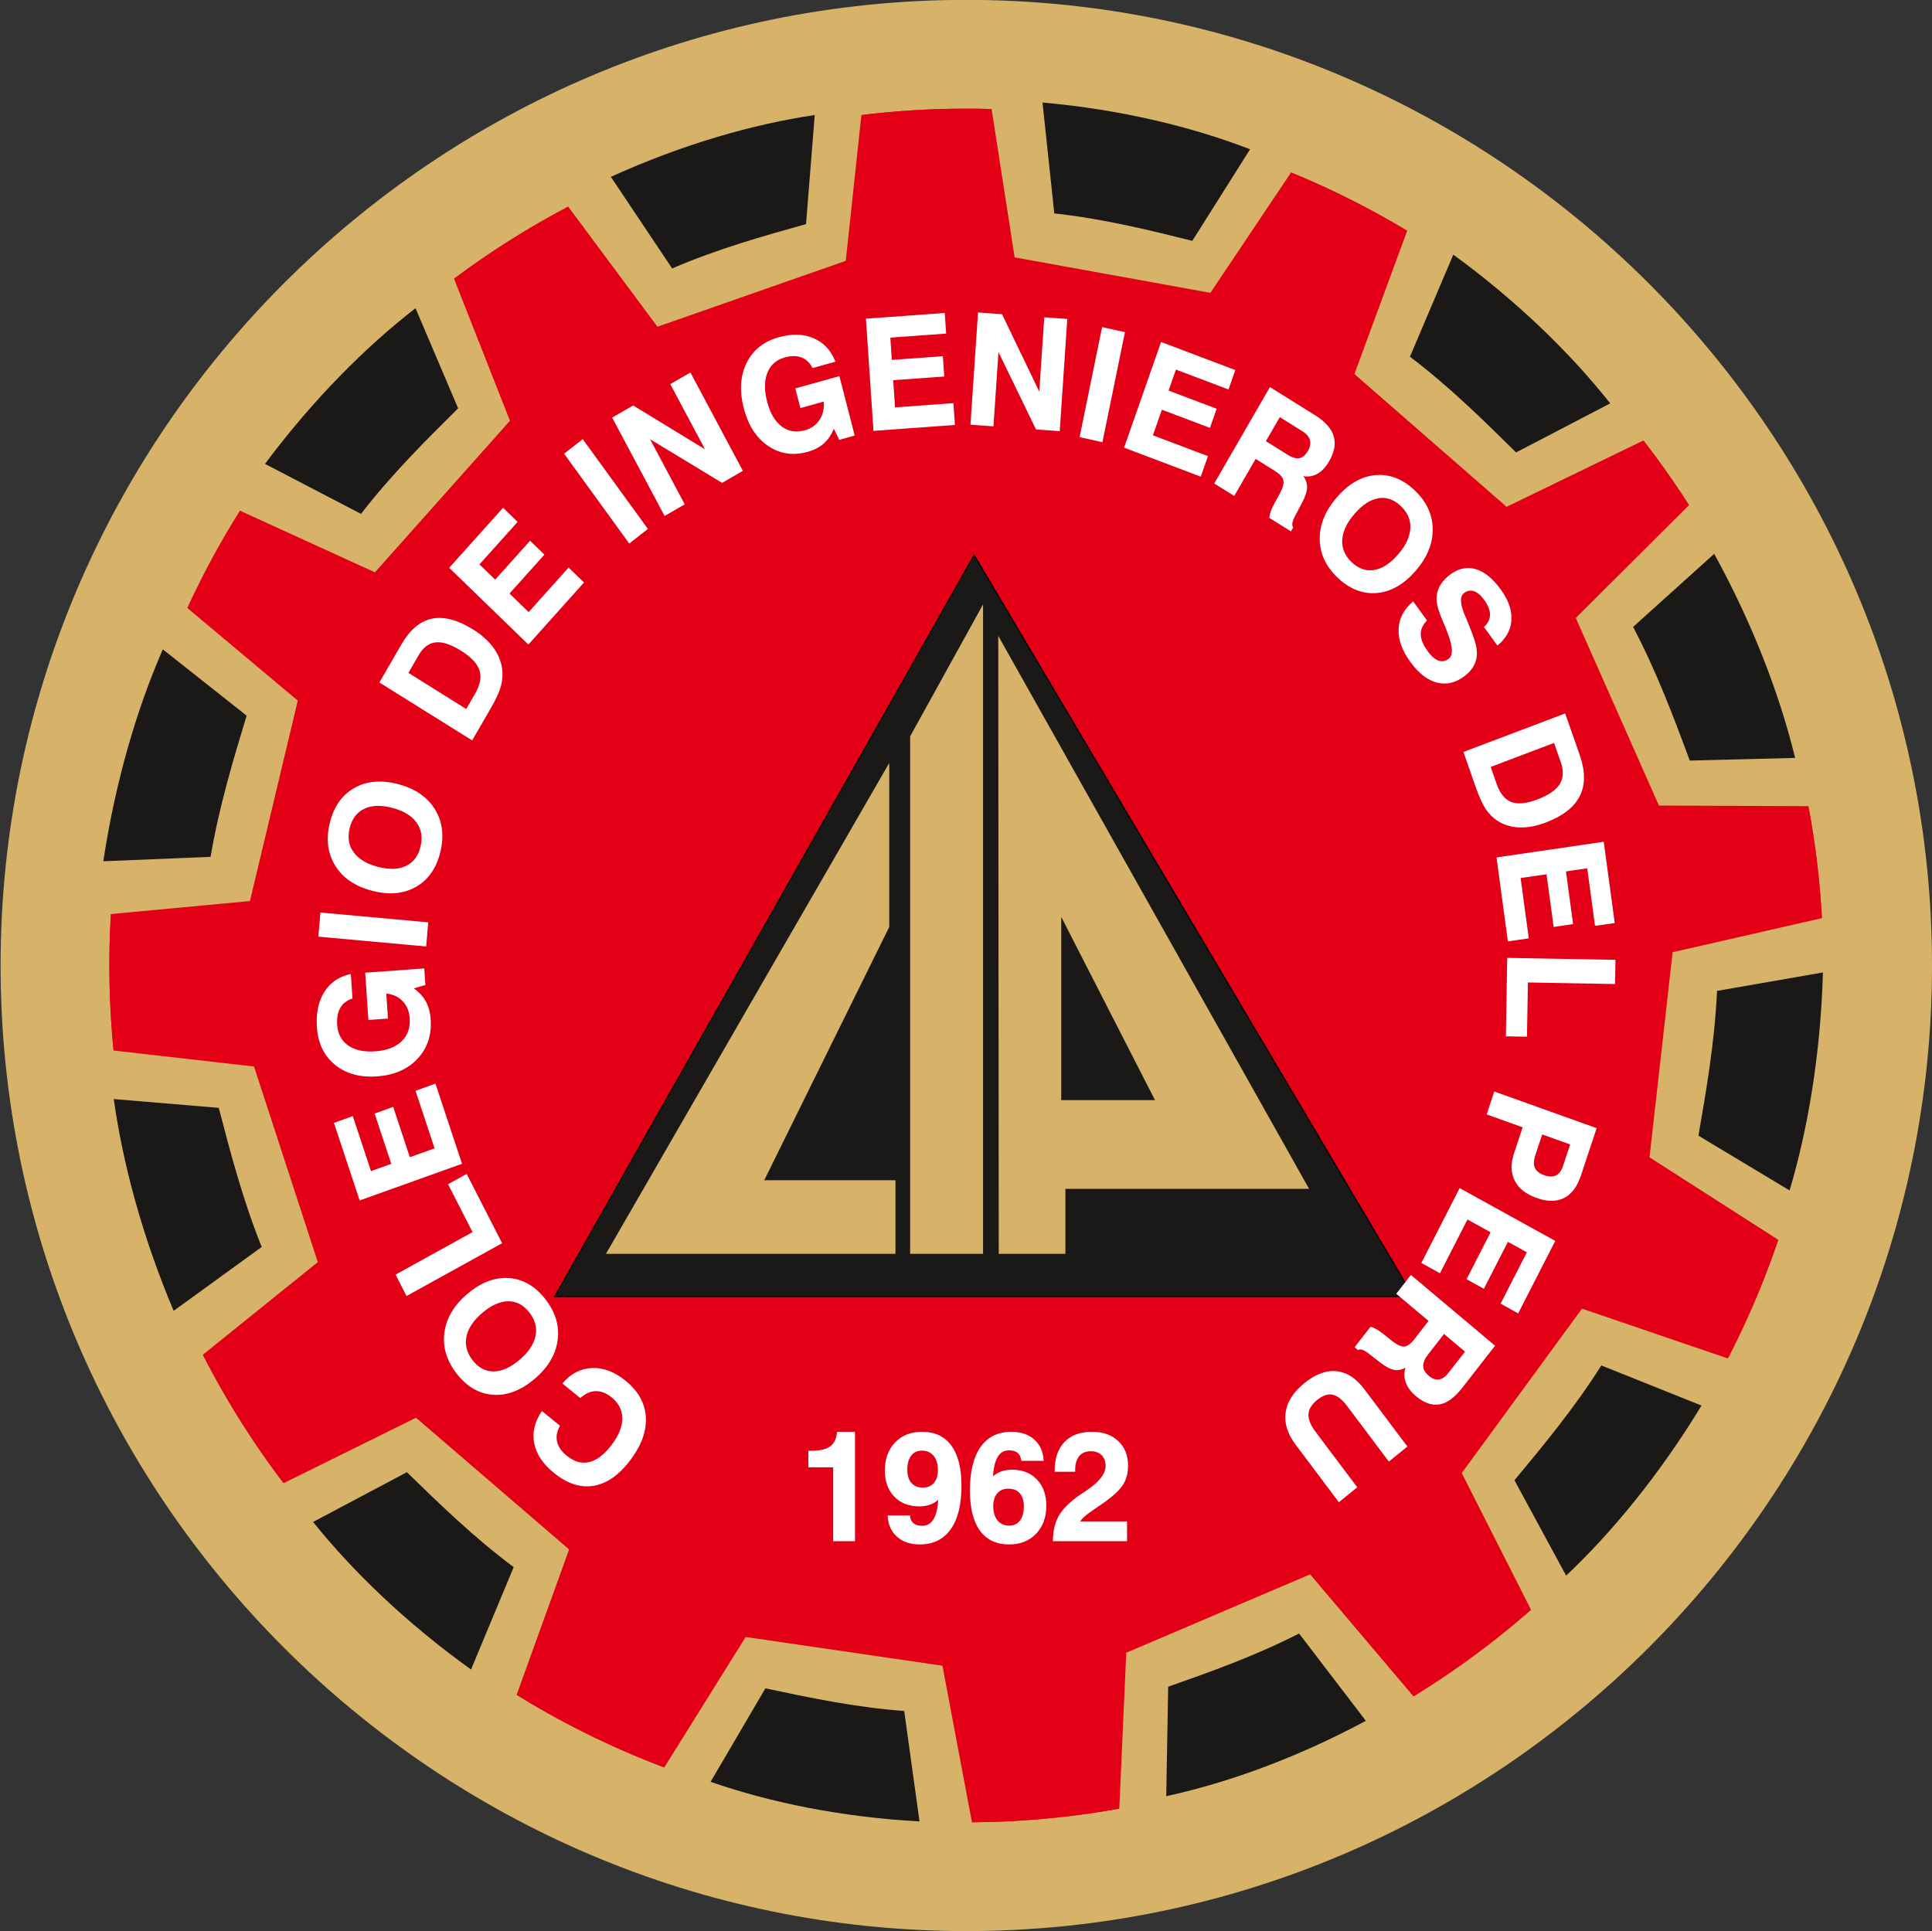 <?xml version="1.0" encoding="UTF-8"?>
<svg xmlns="http://www.w3.org/2000/svg" xmlns:xlink="http://www.w3.org/1999/xlink" width="311.3pt" height="311.2pt" viewBox="0 0 311.3 311.2" version="1.1">
<rect x="0" y="0" width="311.3" height="311.2" fill="#333333" stroke="none"/>
<defs>
<clipPath id="clip1">
  <path d="M 0 0 L 311.301 0 L 311.301 311.199 L 0 311.199 Z M 0 0 "/>
</clipPath>
</defs>
<g id="surface1">
<g clip-path="url(#clip1)" clip-rule="nonzero">
<path style=" stroke:none;fill-rule:evenodd;fill:rgb(84.375%,70.117%,41.185%);fill-opacity:1;" d="M 155.699 -0.02 C 241.402 -0.02 311.301 69.879 311.301 155.582 C 311.301 241.289 241.402 311.188 155.699 311.188 C 69.992 311.188 0.094 241.289 0.094 155.582 C 0.094 69.879 69.992 -0.02 155.699 -0.02 Z M 155.699 -0.02 "/>
</g>
<path style=" stroke:none;fill-rule:evenodd;fill:rgb(89.062%,0%,8.617%);fill-opacity:1;" d="M 155.695 17.512 C 231.953 17.512 293.77 79.328 293.77 155.582 C 293.77 231.84 231.953 293.656 155.695 293.656 C 79.441 293.656 17.625 231.84 17.625 155.582 C 17.625 79.328 79.441 17.512 155.695 17.512 Z M 155.695 17.512 "/>
<path style=" stroke:none;fill-rule:evenodd;fill:rgb(89.062%,0%,8.617%);fill-opacity:1;" d="M 155.699 17.512 C 231.746 17.512 293.77 79.535 293.77 155.586 C 293.77 231.629 231.746 293.656 155.699 293.656 C 79.648 293.656 17.625 231.629 17.625 155.586 C 17.625 79.535 79.648 17.512 155.699 17.512 Z M 155.699 17.512 "/>
<path style="fill-rule:evenodd;fill:rgb(10.594%,9.813%,9.424%);fill-opacity:1;stroke-width:2;stroke-linecap:butt;stroke-linejoin:miter;stroke:rgb(0%,0%,0%);stroke-opacity:1;stroke-miterlimit:4;" d="M 1569.609 2217.312 L 893.906 1022.742 L 2277.266 1022.742 Z M 1569.609 2217.312 " transform="matrix(0.1,0,0,-0.1,0,311.2)"/>
<path style=" stroke:none;fill-rule:evenodd;fill:rgb(84.375%,70.117%,41.185%);fill-opacity:1;" d="M 160.926 202.055 L 171.664 202.055 L 171.664 191.582 L 210.934 191.582 L 160.848 102.469 Z M 170.996 147.75 L 170.996 177.285 L 186.102 177.285 Z M 158.398 97.395 L 158.398 202.055 L 146.648 202.055 L 146.648 118.664 Z M 143.281 149.375 L 143.281 122.957 L 97.633 202.055 L 144.285 202.055 L 144.285 190.188 L 123.141 190.188 Z M 143.281 149.375 "/>
<path style=" stroke:none;fill-rule:evenodd;fill:rgb(84.375%,70.117%,41.185%);fill-opacity:1;" d="M 120.148 263.797 L 106.496 285.68 C 122.164 291.676 139.332 295.059 156.742 294.383 L 151.855 268.426 Z M 120.148 263.797 "/>
<path style=" stroke:none;fill-rule:evenodd;fill:rgb(10.594%,9.813%,9.424%);fill-opacity:1;" d="M 123.324 272.07 L 114.496 287.137 C 123.945 290.422 135.434 292.82 148.16 293.52 L 145.695 275.723 C 137.758 275.133 130.266 273.543 123.324 272.07 Z M 123.324 272.07 "/>
<path style=" stroke:none;fill-rule:evenodd;fill:rgb(84.375%,70.117%,41.185%);fill-opacity:1;" d="M 181.473 266.332 L 180.305 292.387 C 196.738 289.348 213.207 283.27 227.91 273.555 L 211.098 253.703 Z M 181.473 266.332 "/>
<path style=" stroke:none;fill-rule:evenodd;fill:rgb(10.594%,9.813%,9.424%);fill-opacity:1;" d="M 188.227 271.809 L 187.914 289.449 C 197.672 287.332 208.754 283.379 220.082 277.309 L 209.316 263.234 C 202.18 266.887 194.938 269.441 188.227 271.809 Z M 188.227 271.809 "/>
<path style=" stroke:none;fill-rule:evenodd;fill:rgb(84.375%,70.117%,41.185%);fill-opacity:1;" d="M 235.527 237.375 L 247.219 260.453 C 259.906 249.176 271.141 235.262 279.082 219.145 L 254.906 210.887 Z M 235.527 237.375 "/>
<path style=" stroke:none;fill-rule:evenodd;fill:rgb(10.594%,9.813%,9.424%);fill-opacity:1;" d="M 244.02 238.539 L 252.348 253.91 C 259.727 246.945 267.355 237.699 274.164 226.5 L 258.02 220.039 C 253.648 226.949 248.648 232.965 244.02 238.539 Z M 244.02 238.539 "/>
<path style=" stroke:none;fill-rule:evenodd;fill:rgb(84.375%,70.117%,41.185%);fill-opacity:1;" d="M 265.781 186.496 L 287.141 200.184 C 292.547 183.766 295.41 165.848 294.359 147.773 L 269.508 153.445 Z M 265.781 186.496 "/>
<path style=" stroke:none;fill-rule:evenodd;fill:rgb(10.594%,9.813%,9.424%);fill-opacity:1;" d="M 273.664 183.008 L 288.355 191.84 C 291.301 181.941 293.344 169.949 293.727 156.707 L 276.664 159.68 C 276.281 167.941 274.922 175.762 273.664 183.008 Z M 273.664 183.008 "/>
<path style=" stroke:none;fill-rule:evenodd;fill:rgb(84.375%,70.117%,41.185%);fill-opacity:1;" d="M 267.301 129.812 L 292.395 129.914 C 288.773 112.977 282.227 96.133 272.266 81.277 L 253.902 99.586 Z M 267.301 129.812 "/>
<path style=" stroke:none;fill-rule:evenodd;fill:rgb(10.594%,9.813%,9.424%);fill-opacity:1;" d="M 272.277 122.562 L 289.246 122.137 C 286.797 112.094 282.523 100.754 276.207 89.246 L 263.137 101.027 C 266.953 108.285 269.719 115.695 272.277 122.562 Z M 272.277 122.562 "/>
<path style=" stroke:none;fill-rule:evenodd;fill:rgb(84.375%,70.117%,41.185%);fill-opacity:1;" d="M 242.754 81.672 L 265.492 70.645 C 255.27 56.93 242.441 44.598 227.332 35.574 L 218.234 60.273 Z M 242.754 81.672 "/>
<path style=" stroke:none;fill-rule:evenodd;fill:rgb(10.594%,9.813%,9.424%);fill-opacity:1;" d="M 244.281 72.91 L 259.453 65.004 C 253.117 57.008 244.602 48.645 234.168 41.035 L 227.18 57.484 C 233.609 62.355 239.148 67.836 244.281 72.91 Z M 244.281 72.91 "/>
<path style=" stroke:none;fill-rule:evenodd;fill:rgb(84.375%,70.117%,41.185%);fill-opacity:1;" d="M 195.027 47.188 L 209.371 25.785 C 193.902 19.254 176.852 15.281 159.43 15.363 L 163.488 41.473 Z M 195.027 47.188 "/>
<path style=" stroke:none;fill-rule:evenodd;fill:rgb(10.594%,9.813%,9.424%);fill-opacity:1;" d="M 192.117 38.812 L 201.422 24.055 C 192.082 20.445 180.676 17.656 167.977 16.52 L 169.875 34.391 C 177.789 35.25 185.23 37.098 192.117 38.812 Z M 192.117 38.812 "/>
<path style=" stroke:none;fill-rule:evenodd;fill:rgb(84.375%,70.117%,41.185%);fill-opacity:1;" d="M 136.277 42.031 L 139.055 16.109 C 122.465 18.043 105.656 23.012 90.383 31.723 L 105.934 52.652 Z M 136.277 42.031 "/>
<path style=" stroke:none;fill-rule:evenodd;fill:rgb(10.594%,9.813%,9.424%);fill-opacity:1;" d="M 129.875 36.113 L 131.277 18.535 C 121.41 19.996 110.105 23.199 98.426 28.496 L 108.301 43.262 C 115.648 40.094 123.035 38.027 129.875 36.113 Z M 129.875 36.113 "/>
<path style=" stroke:none;fill-rule:evenodd;fill:rgb(84.375%,70.117%,41.185%);fill-opacity:1;" d="M 82.164 67.809 L 72.668 43.668 C 58.992 53.617 46.52 66.34 37.117 81.586 L 60.41 92.23 Z M 82.164 67.809 "/>
<path style=" stroke:none;fill-rule:evenodd;fill:rgb(10.594%,9.813%,9.424%);fill-opacity:1;" d="M 73.816 65.801 L 66.953 49.664 C 58.961 55.855 50.512 64.293 42.695 74.754 L 58.164 82.809 C 63.156 76.371 68.691 70.883 73.816 65.801 Z M 73.816 65.801 "/>
<path style=" stroke:none;fill-rule:evenodd;fill:rgb(84.375%,70.117%,41.185%);fill-opacity:1;" d="M 47.98 112.902 L 28.453 96.523 C 21.098 112.102 16.086 129.5 14.934 147.57 L 40.273 145.203 Z M 47.98 112.902 "/>
<path style=" stroke:none;fill-rule:evenodd;fill:rgb(10.594%,9.813%,9.424%);fill-opacity:1;" d="M 39.738 115.328 L 26.234 104.641 C 22.113 114.074 18.629 125.703 16.645 138.789 L 33.93 138.078 C 35.312 129.934 37.609 122.352 39.738 115.328 Z M 39.738 115.328 "/>
<path style=" stroke:none;fill-rule:evenodd;fill:rgb(84.375%,70.117%,41.185%);fill-opacity:1;" d="M 40.93 171.867 L 15.984 169.027 C 17.879 186.27 22.691 203.73 31.098 219.59 L 51.207 203.387 Z M 40.93 171.867 "/>
<path style=" stroke:none;fill-rule:evenodd;fill:rgb(10.594%,9.813%,9.424%);fill-opacity:1;" d="M 35.25 178.531 L 18.332 177.109 C 19.758 187.363 22.863 199.105 27.98 211.238 L 42.168 200.945 C 39.105 193.312 37.105 185.641 35.25 178.531 Z M 35.25 178.531 "/>
<path style=" stroke:none;fill-rule:evenodd;fill:rgb(84.375%,70.117%,41.185%);fill-opacity:1;" d="M 67.031 228.465 L 44.367 239.664 C 54.688 253.305 67.598 265.539 82.766 274.449 L 91.695 249.684 Z M 67.031 228.465 "/>
<path style=" stroke:none;fill-rule:evenodd;fill:rgb(10.594%,9.813%,9.424%);fill-opacity:1;" d="M 65.562 237.238 L 50.445 245.258 C 56.836 253.211 65.41 261.508 75.895 269.039 L 82.77 252.539 C 76.309 247.715 70.73 242.277 65.562 237.238 Z M 65.562 237.238 "/>
<path style="fill-rule:evenodd;fill:rgb(100%,100%,100%);fill-opacity:1;stroke-width:2.16;stroke-linecap:butt;stroke-linejoin:miter;stroke:rgb(100%,100%,100%);stroke-opacity:1;stroke-miterlimit:4;" d="M 907.695 882.664 C 920.781 897.859 936.289 905.789 954.258 906.414 C 972.227 907.078 989.922 900.281 1007.344 886.102 C 1027.461 869.773 1038.203 850.594 1039.531 828.484 C 1040.898 806.414 1032.734 783.602 1015.078 760.086 C 997.031 736.062 977.5 722.312 956.523 718.758 C 935.586 715.203 914.414 722.117 893.086 739.422 C 875.742 753.523 865.352 768.992 861.914 785.945 C 858.477 802.859 862.305 819.812 873.359 836.609 L 900.898 814.227 C 896.094 805.32 894.648 796.648 896.602 788.328 C 898.555 780.008 903.867 772.312 912.539 765.281 C 924.844 755.32 937.266 751.844 949.844 754.891 C 962.422 757.938 974.688 767.391 986.602 783.211 C 998.125 798.562 1003.828 812.977 1003.789 826.492 C 1003.672 840.047 997.812 851.57 986.016 861.141 C 977.578 868.016 968.906 871.414 960.156 871.297 C 951.328 871.18 943.008 867.586 935.039 860.438 Z M 837.5 919.578 C 852.266 932 861.055 945.047 863.906 958.719 C 866.758 972.391 863.398 985.32 853.906 997.547 C 844.258 1009.891 832.695 1016.102 819.18 1016.102 C 805.703 1016.102 791.562 1009.891 776.836 997.469 C 762.109 985.086 753.32 972.039 750.508 958.289 C 747.734 944.578 751.133 931.531 760.781 919.188 C 770.273 906.961 781.758 900.867 795.195 900.906 C 808.633 900.906 822.734 907.156 837.5 919.578 Z M 860.273 890.398 C 838.633 872.195 816.68 863.875 794.453 865.438 C 772.227 867.039 752.969 878.172 736.758 898.992 C 720.586 919.773 714.062 941.648 717.188 964.695 C 720.312 987.703 732.656 1008.328 754.258 1026.492 C 775.82 1044.656 797.812 1052.938 820.117 1051.336 C 842.422 1049.695 861.68 1038.523 877.891 1017.742 C 894.062 996.922 900.586 975.086 897.422 952.117 C 894.219 929.148 881.836 908.562 860.273 890.398 Z M 807.617 1109.031 L 655.469 1024.969 L 638.828 1057.508 L 762.852 1126.062 L 723.398 1203.211 L 751.484 1218.758 Z M 743.086 1237.195 L 580.195 1178.875 L 539.453 1301.844 L 567.773 1312 L 597.109 1223.406 L 631.836 1235.828 L 605 1316.844 L 632.852 1326.844 L 659.688 1245.789 L 701.602 1260.789 L 670.859 1353.562 L 700.977 1364.344 Z M 664.258 1519.617 C 673.32 1513.602 680.195 1506.531 684.805 1498.406 C 689.414 1490.242 692.109 1480.438 692.852 1469.07 C 694.531 1444.109 687.578 1423.25 671.914 1406.531 C 656.289 1389.852 634.844 1380.516 607.734 1378.523 C 580.312 1376.531 557.891 1382.703 540.469 1396.961 C 523.008 1411.219 513.398 1431.18 511.68 1456.883 C 510.195 1479.305 514.102 1497.938 523.438 1512.82 C 532.812 1527.703 546.445 1537.156 564.297 1541.141 L 566.797 1503.68 C 558.047 1500.75 551.562 1495.633 547.344 1488.328 C 543.164 1480.984 541.445 1471.648 542.188 1460.438 C 543.203 1445.477 549.258 1434.109 560.391 1426.375 C 571.484 1418.602 586.328 1415.398 604.922 1416.727 C 623.594 1418.094 637.93 1423.602 647.93 1433.25 C 657.891 1442.938 662.344 1455.516 661.289 1471.062 C 660.508 1482.703 656.562 1492.156 649.414 1499.578 C 642.305 1506.922 632.891 1511.102 621.25 1512.117 L 623.984 1471.609 L 594.57 1469.5 L 589.609 1543.484 L 682.617 1550.242 L 684.258 1525.594 Z M 685.742 1587.977 L 514.141 1603.602 L 517.227 1640.32 L 688.867 1624.695 Z M 608.828 1713.992 C 627.227 1709.227 642.539 1709.812 654.766 1715.633 C 666.992 1721.492 674.922 1732.078 678.594 1747.352 C 682.266 1762.742 680.078 1776.062 671.953 1787.273 C 663.828 1798.523 650.547 1806.492 632.148 1811.258 C 613.789 1816.023 598.477 1815.438 586.211 1809.5 C 573.984 1803.562 566.016 1792.898 562.305 1777.469 C 558.633 1762.195 560.859 1748.992 568.984 1737.898 C 577.109 1726.766 590.391 1718.797 608.828 1713.992 Z M 600.078 1677.547 C 573.086 1684.539 553.477 1697.742 541.328 1717.156 C 529.141 1736.57 526.133 1759.266 532.383 1785.242 C 538.594 1811.18 551.484 1829.773 571.055 1841.023 C 590.625 1852.312 613.906 1854.422 640.82 1847.469 C 667.812 1840.477 687.383 1827.234 699.57 1807.742 C 711.758 1788.211 714.766 1765.516 708.516 1739.578 C 702.305 1713.602 689.414 1695.047 669.844 1683.836 C 650.312 1672.664 627.031 1670.555 600.078 1677.547 Z M 751.641 1967.938 L 766.289 1993.289 C 774.766 2007.938 777.227 2020.867 773.594 2032.039 C 770.039 2043.211 759.922 2053.992 743.359 2064.344 C 726.875 2074.656 712.969 2079.188 701.68 2077.898 C 690.391 2076.609 680.977 2069.5 673.477 2056.492 L 656.602 2027.312 Z M 760.43 1920.359 L 612.734 2012.586 L 647.5 2072.703 C 661.094 2096.258 677.383 2110.008 696.289 2113.953 C 715.195 2117.859 737.109 2112.078 761.992 2096.531 C 775.469 2088.133 786.133 2078.562 793.984 2067.859 C 801.797 2057.156 806.484 2045.75 808.047 2033.719 C 809.219 2024.656 808.555 2015.633 806.094 2006.57 C 803.633 1997.508 798.359 1985.984 790.234 1971.922 Z M 851.328 2074.891 L 725.312 2197.039 L 810.625 2292.156 L 832.539 2270.945 L 771.055 2202.391 L 797.93 2176.375 L 854.141 2239.031 L 875.703 2218.172 L 819.492 2155.477 L 851.875 2124.07 L 916.25 2195.828 L 939.531 2173.25 Z M 1014.141 2237.625 L 910.43 2380.633 L 938.75 2402.82 L 1042.461 2259.812 Z M 1071.328 2282 L 987.812 2438.641 L 1020.234 2457.352 L 1138.828 2384.969 L 1081.445 2492.586 L 1112.031 2510.203 L 1195.547 2353.602 L 1163.516 2335.125 L 1044.531 2407.273 L 1101.914 2299.656 Z M 1343.438 2423.797 C 1339.531 2413.367 1334.141 2405.047 1327.305 2398.758 C 1320.508 2392.508 1311.758 2387.898 1301.172 2384.93 C 1277.891 2378.445 1256.875 2381.57 1238.125 2394.383 C 1219.375 2407.156 1206.484 2427.234 1199.453 2454.539 C 1192.305 2482.117 1193.867 2506.18 1203.984 2526.688 C 1214.102 2547.195 1231.133 2560.789 1255.117 2567.469 C 1275.977 2573.289 1294.297 2572.859 1310.156 2566.141 C 1326.016 2559.422 1337.539 2547.352 1344.688 2529.891 L 1309.805 2520.164 C 1305.352 2528.523 1299.297 2534.188 1291.602 2537.078 C 1283.867 2539.969 1274.727 2539.93 1264.258 2537.039 C 1250.352 2533.133 1240.742 2524.812 1235.547 2511.961 C 1230.352 2499.148 1230.156 2483.406 1234.961 2464.656 C 1239.805 2445.867 1247.734 2432.312 1258.789 2423.953 C 1269.805 2415.633 1282.578 2413.484 1297.031 2417.508 C 1307.852 2420.516 1316.055 2426.375 1321.68 2435.086 C 1327.266 2443.758 1329.414 2454.148 1328.164 2466.219 L 1290.43 2455.711 L 1282.812 2485.32 L 1351.719 2504.5 L 1375.859 2410.906 L 1352.93 2404.5 L 1343.438 2423.758 Z M 1408.438 2418.797 L 1396.406 2597.43 L 1521.25 2606.492 L 1523.359 2575.438 L 1433.398 2568.914 L 1435.977 2530.828 L 1518.203 2536.805 L 1520.273 2506.258 L 1438.008 2500.281 L 1441.133 2454.305 L 1535.273 2461.18 L 1537.5 2428.172 Z M 1564.844 2428.641 L 1576.875 2607.312 L 1613.867 2604.617 L 1675.391 2476.805 L 1683.633 2599.539 L 1718.555 2597 L 1706.523 2418.367 L 1670 2421.023 L 1608.008 2548.875 L 1599.727 2426.102 Z M 1740.82 2408.406 L 1776.641 2583.602 L 1811.328 2575.906 L 1775.508 2400.75 Z M 1812.578 2391.258 L 1871.484 2559.539 L 1989.062 2515.047 L 1978.828 2485.789 L 1894.102 2517.859 L 1881.562 2481.961 L 1959.023 2452.664 L 1948.945 2423.875 L 1871.484 2453.211 L 1856.328 2409.891 L 1945 2376.336 L 1934.141 2345.281 Z M 2038.242 2400.672 L 2073.984 2378.367 C 2081.719 2373.523 2088.32 2371.609 2093.867 2372.586 C 2099.414 2373.602 2104.18 2377.586 2108.242 2384.656 C 2112.109 2391.297 2113.242 2397.469 2111.719 2403.094 C 2110.156 2408.758 2105.859 2413.797 2098.867 2418.133 L 2061.758 2441.336 Z M 1957.93 2333.289 L 2046.641 2486.766 L 2118.281 2442.039 C 2134.375 2432 2144.219 2420.945 2147.852 2408.953 C 2151.484 2396.961 2149.023 2383.602 2140.508 2368.875 C 2135.078 2359.5 2128.672 2352.859 2121.25 2348.953 C 2113.867 2345.047 2105.977 2344.188 2097.578 2346.336 C 2102.617 2339.93 2105.078 2333.484 2105 2326.922 C 2104.922 2320.359 2102.07 2311.805 2096.523 2301.258 L 2086.68 2282.781 C 2086.602 2282.625 2086.484 2282.43 2086.328 2282.156 C 2081.211 2272.898 2079.883 2266.102 2082.383 2261.922 L 2079.688 2257.234 L 2046.367 2278.055 C 2046.562 2280.867 2047.266 2283.992 2048.516 2287.508 C 2049.805 2291.023 2051.602 2295.047 2054.023 2299.5 L 2062.969 2315.906 C 2068.125 2325.594 2070.117 2333.094 2068.906 2338.367 C 2067.734 2343.641 2063.086 2348.836 2055 2353.875 L 2022.812 2373.992 L 1988.32 2314.305 Z M 2181.797 2284.773 C 2169.102 2270.125 2162.383 2255.828 2161.641 2241.844 C 2160.859 2227.859 2166.094 2215.633 2177.344 2205.125 C 2188.711 2194.461 2201.055 2190.242 2214.414 2192.43 C 2227.773 2194.656 2240.781 2203.055 2253.438 2217.742 C 2266.133 2232.352 2272.812 2246.688 2273.555 2260.711 C 2274.258 2274.734 2268.906 2287.039 2257.539 2297.664 C 2246.289 2308.211 2234.023 2312.352 2220.781 2310.125 C 2207.5 2307.898 2194.531 2299.461 2181.797 2284.773 Z M 2154.922 2309.93 C 2173.555 2331.414 2193.984 2343.211 2216.172 2345.242 C 2238.398 2347.312 2259.062 2339.422 2278.203 2321.531 C 2297.305 2303.641 2307.031 2283.055 2307.422 2259.812 C 2307.812 2236.57 2298.711 2214.188 2280.117 2192.742 C 2261.523 2171.297 2241.094 2159.539 2218.789 2157.508 C 2196.523 2155.477 2175.82 2163.406 2156.719 2181.258 C 2137.578 2199.188 2127.852 2219.734 2127.539 2242.938 C 2127.227 2266.141 2136.328 2288.445 2154.922 2309.93 Z M 2276.875 2141.297 L 2297.93 2112.273 C 2291.211 2105.281 2287.969 2097.664 2288.125 2089.5 C 2288.359 2081.375 2292.07 2072.273 2299.375 2062.234 C 2305.547 2053.68 2311.68 2048.406 2317.773 2046.336 C 2323.828 2044.266 2329.727 2045.516 2335.469 2050.008 C 2343.828 2056.57 2341.68 2074.422 2329.062 2103.641 C 2328.906 2104.031 2328.75 2104.383 2328.633 2104.656 C 2328.281 2105.438 2327.812 2106.57 2327.148 2108.211 C 2320.234 2123.758 2316.484 2135.711 2315.898 2144.148 C 2315.312 2151.609 2316.719 2158.758 2320.039 2165.555 C 2323.398 2172.312 2328.633 2178.484 2335.781 2184.109 C 2349.18 2194.578 2362.891 2197.898 2376.875 2194.031 C 2390.859 2190.164 2404.297 2179.305 2417.266 2161.453 C 2429.375 2144.734 2435.039 2128.719 2434.297 2113.367 C 2433.477 2097.977 2426.406 2084.617 2412.969 2073.25 L 2392.461 2101.531 C 2398.75 2107.273 2401.875 2113.914 2401.914 2121.414 C 2401.914 2128.914 2398.711 2137.117 2392.266 2145.984 C 2386.68 2153.719 2380.938 2158.523 2375 2160.398 C 2369.102 2162.312 2363.477 2161.18 2358.086 2157 C 2350.82 2151.258 2351.25 2138.914 2359.414 2119.812 C 2361.602 2114.617 2363.359 2110.594 2364.57 2107.664 C 2369.531 2095.281 2372.93 2086.297 2374.648 2080.828 C 2376.406 2075.32 2377.578 2070.281 2378.164 2065.672 C 2379.258 2057.391 2378.32 2049.812 2375.273 2042.859 C 2372.266 2035.945 2367.188 2029.656 2360 2024.031 C 2345.664 2012.82 2330.938 2009.148 2315.781 2013.016 C 2300.625 2016.883 2286.445 2027.898 2273.203 2046.18 C 2260.156 2064.148 2253.945 2081.414 2254.57 2097.938 C 2255.195 2114.461 2262.617 2128.914 2276.875 2141.297 Z M 2400.508 1876.727 L 2410.234 1848.992 C 2415.859 1832.898 2423.984 1822.781 2434.609 1818.68 C 2445.195 1814.5 2459.609 1815.906 2477.773 1822.781 C 2495.859 1829.617 2508.008 1838.016 2514.141 1847.938 C 2520.312 1857.859 2520.898 1869.891 2515.898 1884.188 L 2504.688 1916.18 Z M 2359.375 1899.617 L 2521.289 1960.867 L 2544.375 1894.969 C 2553.398 1869.148 2553.438 1847.312 2544.492 1829.578 C 2535.508 1811.844 2517.422 1797.781 2490.117 1787.469 C 2475.352 1781.883 2461.484 1779.266 2448.555 1779.695 C 2435.586 1780.086 2424.141 1783.484 2414.141 1789.773 C 2406.68 1794.539 2400.312 1800.75 2395.078 1808.445 C 2389.883 1816.141 2384.57 1827.664 2379.18 1843.055 Z M 2412.539 1729.344 L 2583.164 1754.266 L 2600.586 1625.477 L 2570.938 1621.141 L 2558.398 1713.953 L 2521.992 1708.641 L 2533.477 1623.758 L 2504.297 1619.5 L 2492.812 1704.344 L 2448.945 1697.938 L 2462.07 1600.789 L 2430.547 1596.18 Z M 2429.609 1567.312 L 2601.875 1564.188 L 2601.25 1527.352 L 2460.82 1529.891 L 2459.336 1442.508 L 2427.539 1443.055 Z M 2484.219 1285.281 L 2473.086 1251.609 C 2470.039 1242.508 2469.688 1235.203 2472.07 1229.734 C 2474.453 1224.266 2479.727 1220.047 2487.969 1217.078 C 2495.742 1214.305 2502.266 1214.266 2507.578 1216.883 C 2512.891 1219.539 2516.914 1224.852 2519.57 1232.898 L 2531.328 1268.406 Z M 2454.766 1296.062 L 2396.836 1316.805 L 2408.359 1351.688 L 2571.289 1293.367 L 2546.328 1218.055 C 2540.43 1200.281 2531.523 1188.406 2519.609 1182.391 C 2507.695 1176.453 2493.164 1176.492 2475.938 1182.664 C 2459.141 1188.68 2447.695 1197.781 2441.562 1210.047 C 2435.43 1222.234 2435.117 1236.727 2440.625 1253.289 Z M 2352.383 1195.945 L 2504.531 1111.883 L 2445.781 997.039 L 2419.336 1011.648 L 2461.641 1094.383 L 2429.219 1112.312 L 2390.508 1036.648 L 2364.492 1051.023 L 2403.203 1126.688 L 2364.062 1148.328 L 2319.766 1061.688 L 2291.641 1077.195 Z M 2326.602 963.914 L 2300.352 930.242 C 2294.688 922.938 2291.953 916.375 2292.109 910.516 C 2292.305 904.695 2295.43 899.227 2301.562 894.07 C 2307.383 889.188 2313.086 887.156 2318.672 887.938 C 2324.297 888.719 2329.688 892.469 2334.805 899.07 L 2362.07 934.031 Z M 2273.555 1055.945 L 2407.461 943.25 L 2354.883 875.75 C 2343.047 860.594 2331.172 851.961 2319.258 849.93 C 2307.305 847.859 2294.922 852.273 2282.07 863.055 C 2273.906 869.93 2268.438 877.469 2265.781 885.633 C 2263.086 893.797 2263.359 902.039 2266.562 910.398 C 2259.766 906.062 2253.281 904.422 2247.031 905.438 C 2240.781 906.453 2233.047 910.555 2223.789 917.742 L 2207.539 930.438 C 2207.422 930.555 2207.227 930.711 2206.992 930.906 C 2198.867 937.469 2192.617 939.773 2188.242 937.742 L 2184.18 941.18 L 2208.633 972.625 C 2211.328 972.039 2214.18 970.828 2217.383 969.07 C 2220.547 967.234 2224.102 964.812 2228.008 961.727 L 2242.383 950.242 C 2250.898 943.602 2257.773 940.477 2262.969 940.984 C 2268.164 941.453 2273.75 945.516 2279.688 953.133 L 2303.32 983.484 L 2251.25 1027.312 Z M 2266.25 781.141 L 2238.047 758.25 L 2171.523 846.766 C 2163.32 857.703 2155.234 863.992 2147.266 865.594 C 2139.336 867.195 2130.82 864.305 2121.719 856.922 C 2112.5 849.461 2107.656 841.531 2107.227 833.094 C 2106.719 824.695 2110.625 815.008 2118.867 804.031 L 2185.43 715.477 L 2157.5 692.781 L 2088.555 784.5 C 2075.547 801.805 2070.234 818.875 2072.578 835.672 C 2074.922 852.508 2084.844 868.016 2102.383 882.273 C 2120 896.57 2136.953 902.938 2153.281 901.297 C 2169.57 899.695 2184.258 890.203 2197.344 872.82 Z M 2266.25 781.141 " transform="matrix(0.1,0,0,-0.1,0,311.2)"/>
<path style="fill-rule:evenodd;fill:rgb(100%,100%,100%);fill-opacity:1;stroke-width:2.16;stroke-linecap:butt;stroke-linejoin:miter;stroke:rgb(100%,100%,100%);stroke-opacity:1;stroke-miterlimit:4;" d="M 1343.555 629.5 L 1343.555 748.523 L 1303.555 748.523 L 1303.555 772.977 L 1306.133 772.977 C 1320.742 772.977 1331.367 775.359 1338.008 780.047 C 1344.688 784.734 1348.594 792.586 1349.766 803.602 L 1376.562 803.602 L 1376.562 629.5 Z M 1512.305 743.055 C 1512.305 753.016 1509.922 760.906 1505.117 766.727 C 1500.312 772.469 1493.828 775.398 1485.547 775.398 C 1477.773 775.398 1471.68 772.625 1467.383 767 C 1463.047 761.414 1460.859 753.602 1460.859 743.562 C 1460.859 734.188 1463.164 726.844 1467.656 721.57 C 1472.188 716.297 1478.516 713.68 1486.719 713.68 C 1494.727 713.68 1501.016 716.258 1505.547 721.453 C 1510.078 726.609 1512.305 733.836 1512.305 743.055 Z M 1512.891 697.742 C 1508.984 693.68 1504.414 690.633 1499.102 688.602 C 1493.828 686.57 1487.812 685.594 1481.211 685.594 C 1464.766 685.594 1451.562 690.711 1441.68 701.023 C 1431.758 711.297 1426.836 725.086 1426.836 742.352 C 1426.836 760.672 1432.227 775.438 1442.969 786.727 C 1453.75 797.977 1467.891 803.602 1485.547 803.602 C 1505.977 803.602 1521.523 796.297 1532.148 781.648 C 1542.812 767.039 1548.125 745.711 1548.125 717.664 C 1548.125 687.508 1542.422 664.422 1531.016 648.367 C 1519.648 632.273 1503.281 624.266 1481.914 624.266 C 1467.188 624.266 1455.273 628.25 1446.211 636.258 C 1437.188 644.227 1432.227 655.125 1431.367 668.875 L 1465.195 668.797 C 1465.977 663.211 1468.047 659.031 1471.484 656.297 C 1474.922 653.484 1479.766 652.117 1485.977 652.117 C 1494.414 652.117 1500.859 655.945 1505.312 663.602 C 1509.766 671.18 1512.266 682.586 1512.891 697.742 Z M 1599.336 684.852 C 1599.336 674.891 1601.758 666.961 1606.523 661.141 C 1611.328 655.281 1617.852 652.391 1626.094 652.391 C 1633.828 652.391 1639.883 655.203 1644.219 660.867 C 1648.594 666.531 1650.781 674.461 1650.781 684.578 C 1650.781 693.875 1648.516 701.141 1643.984 706.336 C 1639.492 711.531 1633.125 714.109 1624.961 714.109 C 1616.914 714.109 1610.664 711.531 1606.133 706.336 C 1601.641 701.141 1599.336 693.953 1599.336 684.852 Z M 1598.867 730.281 C 1602.695 734.344 1607.305 737.391 1612.695 739.461 C 1618.086 741.531 1624.062 742.547 1630.703 742.547 C 1647.07 742.547 1660.195 737.391 1670.078 727 C 1679.922 716.609 1684.844 702.82 1684.844 685.555 C 1684.844 667.234 1679.453 652.469 1668.711 641.18 C 1657.93 629.93 1643.75 624.266 1626.094 624.266 C 1605.781 624.266 1590.312 631.57 1579.727 646.141 C 1569.18 660.75 1563.906 682.078 1563.906 710.242 C 1563.906 740.477 1569.57 763.602 1580.859 779.578 C 1592.148 795.594 1608.438 803.602 1629.727 803.602 C 1644.57 803.602 1656.523 799.578 1665.586 791.57 C 1674.688 783.562 1679.688 772.703 1680.508 758.992 L 1646.602 758.992 C 1645.781 764.578 1643.711 768.797 1640.273 771.609 C 1636.836 774.461 1632.031 775.906 1625.898 775.906 C 1617.461 775.906 1611.016 772.117 1606.484 764.5 C 1601.953 756.922 1599.414 745.516 1598.867 730.281 Z M 1697.617 629.5 C 1697.773 645.086 1700.977 658.289 1707.188 669.109 C 1713.438 679.891 1724.531 690.867 1740.43 701.961 C 1742.812 703.68 1746.328 706.023 1750.898 709.031 C 1771.953 723.055 1782.5 736.531 1782.5 749.5 C 1782.5 757.195 1780.273 763.289 1775.82 767.742 C 1771.406 772.195 1765.273 774.422 1757.578 774.422 C 1749.141 774.422 1742.695 771.688 1738.086 766.219 C 1733.555 760.75 1731.289 752.938 1731.289 742.82 L 1731.289 741.375 L 1700.391 741.375 C 1700.391 761.297 1705.547 776.688 1715.859 787.43 C 1726.133 798.211 1740.82 803.602 1759.805 803.602 C 1777.07 803.602 1790.859 798.719 1801.094 788.953 C 1811.406 779.227 1816.562 766.219 1816.562 750.008 C 1816.562 738.406 1813.867 728.367 1808.477 719.852 C 1803.086 711.336 1792.695 701.648 1777.227 690.828 C 1773.945 688.445 1769.453 685.359 1763.711 681.57 C 1748.984 671.766 1740.742 664.305 1738.867 659.188 L 1814.922 659.188 L 1814.922 629.5 Z M 1697.617 629.5 " transform="matrix(0.1,0,0,-0.1,0,311.2)"/>
</g>
</svg>
